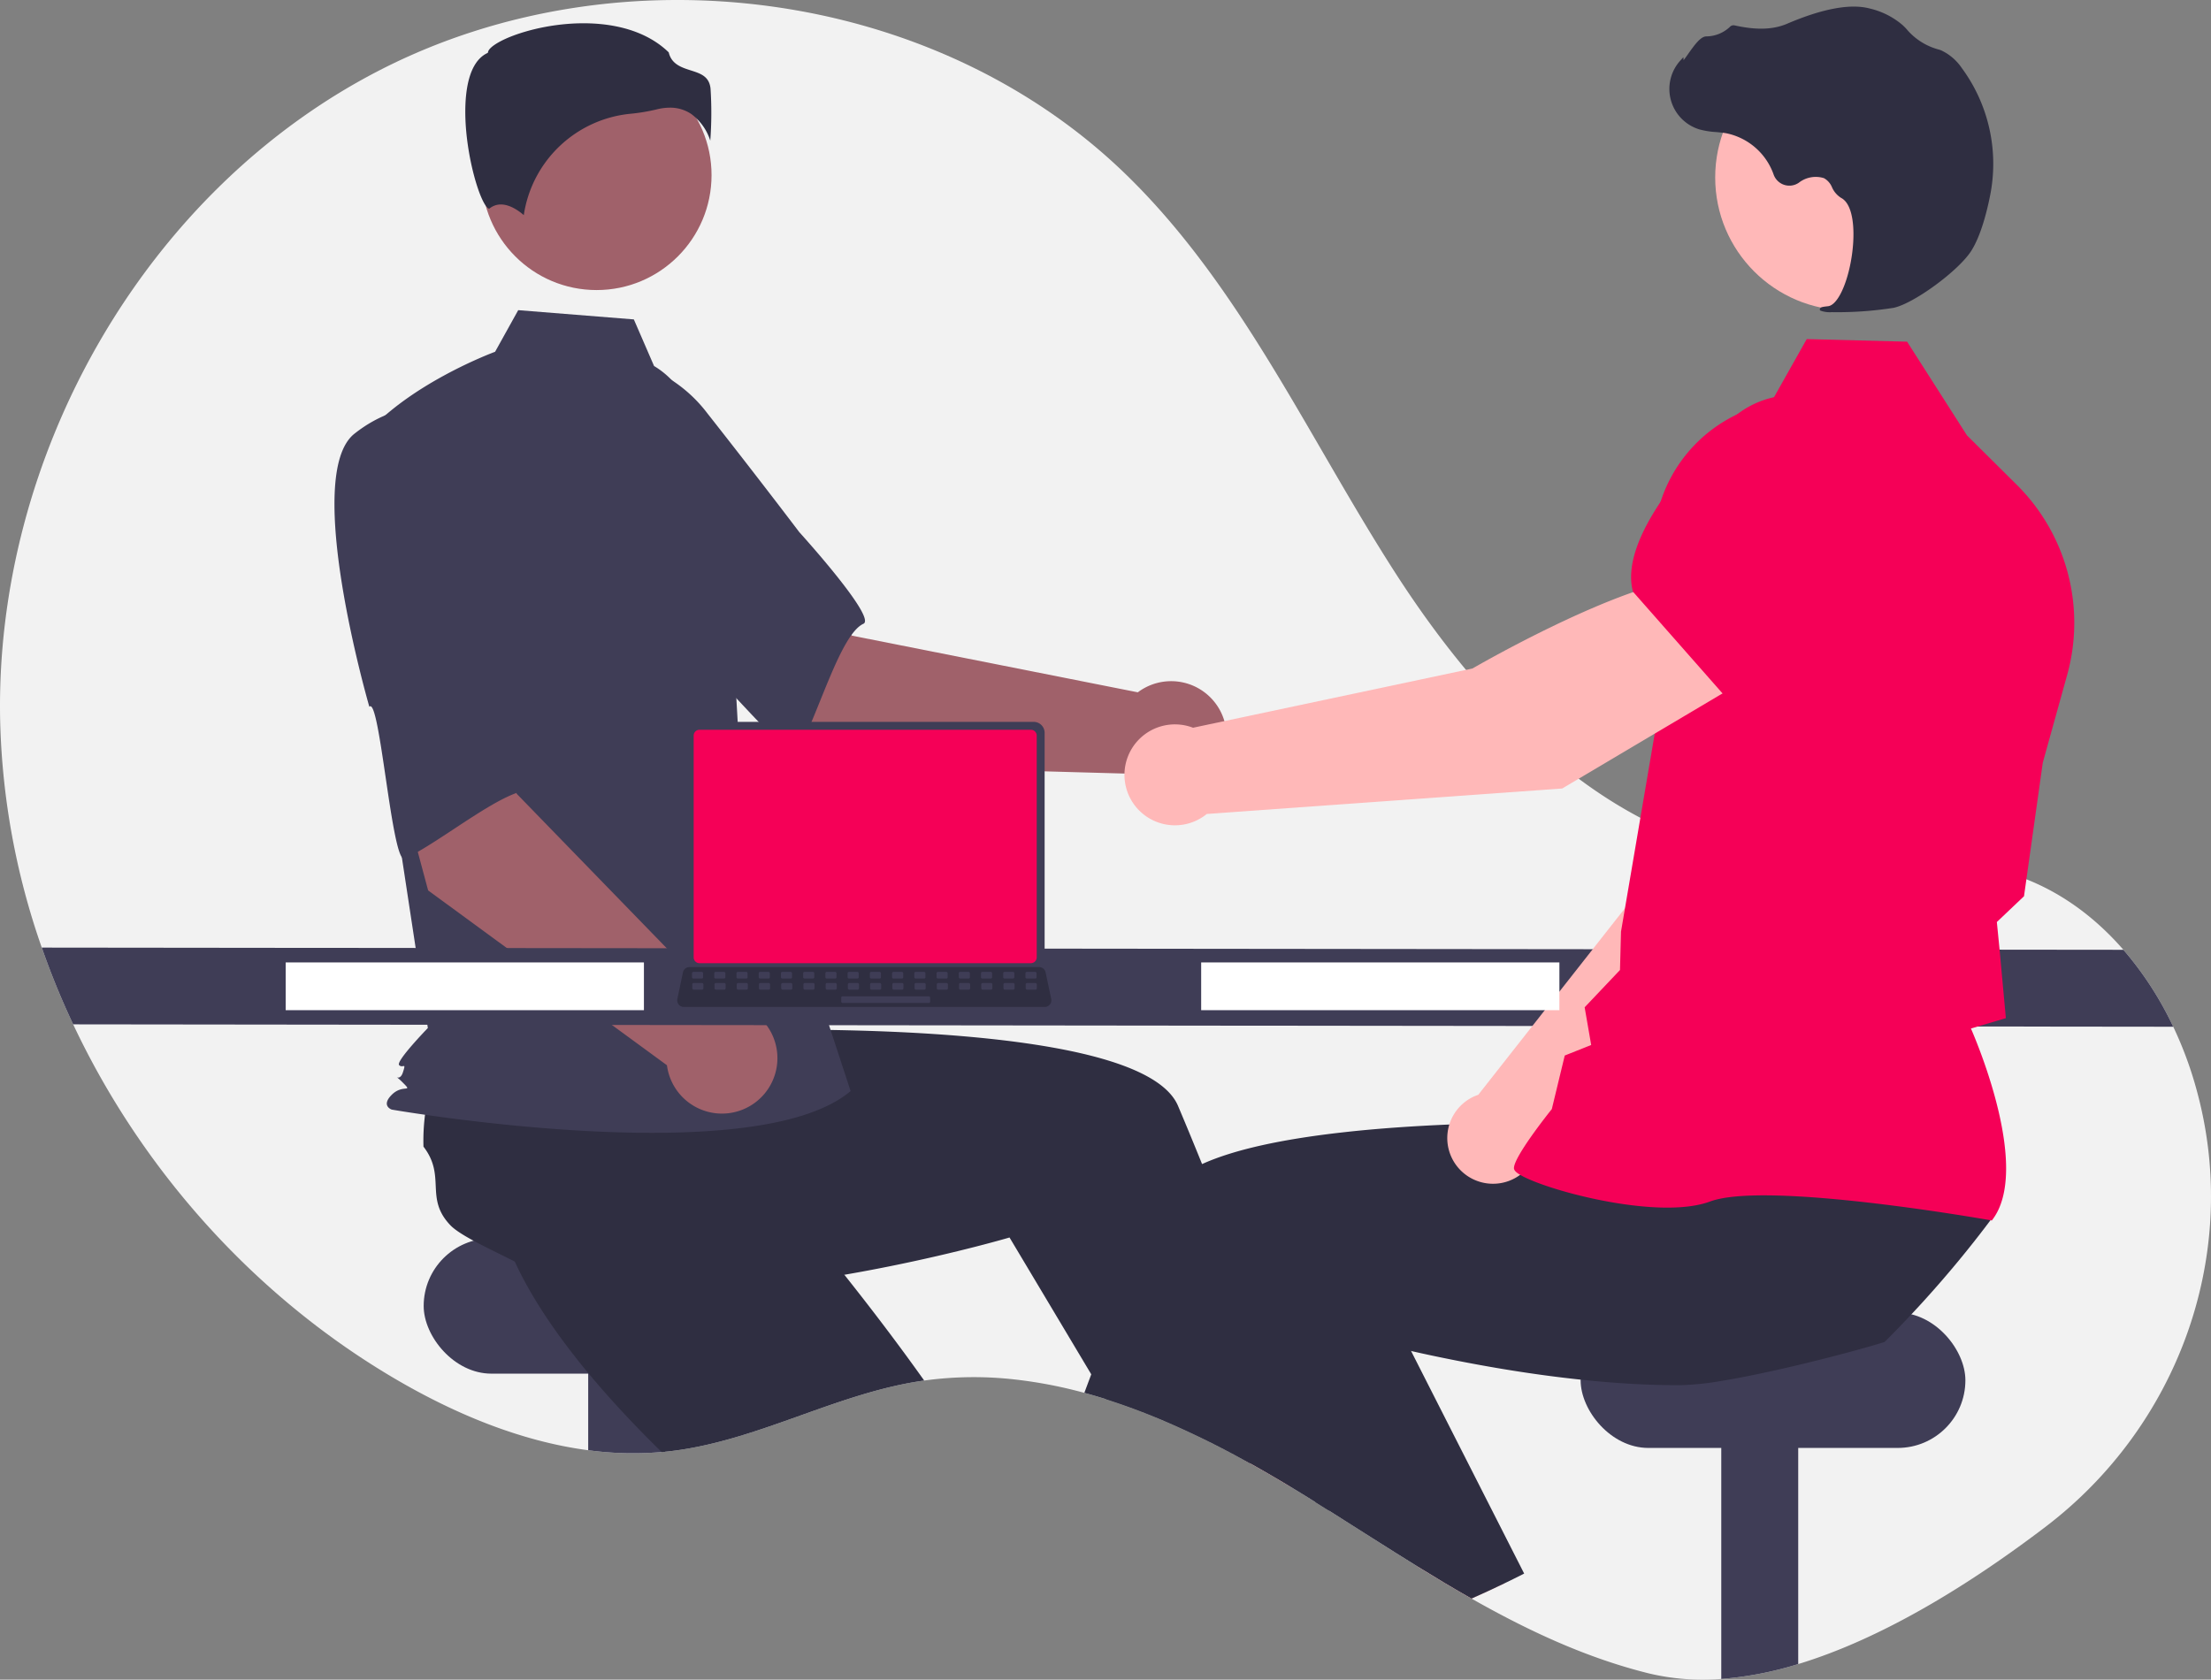 <svg xmlns="http://www.w3.org/2000/svg" data-name="Layer 1" width="833.222" height="633.11"><rect width="100%" height="100%" fill="#808080" stroke="none"/><path d="M770.925 575.462c-27.3 20.79-60.56 41.85-93.26 51.78a132.151 132.151 0 0 1-29 5.61 87.682 87.682 0 0 1-27.45-2.13c-23.6-5.87-45.49-16.15-66.67-28.16-6.92-3.93-13.76-8.04-20.56-12.24-11.1-6.86-22.09-13.96-33.11-20.89-1.65-1.05-3.29-2.08-4.94-3.1h-.01q-3.99-2.505-8-4.94c-.47-.29-.94-.57-1.42-.86q-7.575-4.59-15.41-8.97c-.64-.35-1.28-.71-1.92-1.06a337.758 337.758 0 0 0-31.12-15.23c-6.98-2.94-14.05-5.59-21.19-7.85h-.01c-2.73-.86-5.47-1.67-8.22-2.41a172.032 172.032 0 0 0-25.14-4.92 137.46 137.46 0 0 0-35.21.28c-.79.11-1.57.22-2.36.35-31.6 5.06-60.44 22.12-92.18 26.14-1.03.13-2.05.25-3.08.34-.44.04-.88.09-1.32.12a126.185 126.185 0 0 1-27.68-.68c-25.63-3.38-50.59-13.87-73.06-27.09-52.53-30.91-95.13-78.42-121.03-133.44a297.454 297.454 0 0 1-11.83-28.93 278.47 278.47 0 0 1-15.67-84.85c-2.43-100.36 54.6-201.05 144.14-246.44 89.55-45.39 207.35-30.38 279.57 39.35 43.81 42.3 69.16 99.62 102.13 150.83 32.97 51.2 79.83 100.11 140.27 107.57 30.79 3.8 63.01-3.55 92.52 6.01 16.34 5.3 30.28 15.44 41.51 28.36a127.185 127.185 0 0 1 18.78 29 141.927 141.927 0 0 1 8.73 23.54c.41 1.49.79 2.98 1.16 4.47 14.7 60.04-8.79 122.98-57.96 160.44z" fill="#f2f2f2"/><rect x="159.665" y="466.772" width="145" height="51" rx="25.5" fill="#3f3d56"/><path d="M250.665 504.772v42.43a125.553 125.553 0 0 1-29-.56v-41.87z" fill="#3f3d56"/><path d="M348.285 520.372c-.79.11-1.57.22-2.36.35-31.6 5.06-60.44 22.12-92.18 26.14-1.03.13-2.05.25-3.08.34-.44.04-.88.09-1.32.12-7.75-7.59-15.5-15.67-22.78-24.04-3.95-4.53-7.77-9.15-11.36-13.83-9.32-12.08-17.22-24.5-22.44-36.7.53-5.85-3.11-19.38-4.85-29.74l-.01-.01c-.74-4.35-1.14-8.13-.77-10.56 2.12-14.02 13.57-12.41 17.09-26.15a77.5 77.5 0 0 1 10.11-7.11c.59-.35 1.19-.7 1.81-1.05l38.2-26.4 14.6 14.32 22.22 21.8 24.08 23.61-20.44 20.65s17.08 19.69 37.05 45.94c5.36 7.05 10.93 14.58 16.43 22.32z" fill="#2f2e41"/><path d="M677.665 504.772v122.47a132.151 132.151 0 0 1-29 5.61v-128.08z" fill="#3f3d56"/><rect x="595.665" y="494.772" width="145" height="51" rx="25.5" fill="#3f3d56"/><path d="M486.505 560.532q-7.575-4.59-15.41-8.97c-.64-.35-1.28-.71-1.92-1.06l3.44-1.47 9.28-3.99.09-.04.1.34z" fill="#ffb6b6"/><path d="M500.875 569.432c-1.65-1.05-3.29-2.08-4.94-3.1h-.01q-3.99-2.505-8-4.94c-.47-.29-.94-.57-1.42-.86q-7.575-4.59-15.41-8.97c-.64-.35-1.28-.71-1.92-1.06a337.758 337.758 0 0 0-31.12-15.23c-6.98-2.94-14.05-5.59-21.19-7.85h-.01l-5.61-9.39-25.25-42.29-5.55-9.29s-18.93 5.6-45.72 10.97c-9.75 1.96-20.53 3.88-31.84 5.5-12.09 1.72-24.77 3.09-37.37 3.75-6.01.32-12 .48-17.9.43-15.25-.1-29.9-1.53-42.73-4.93-4.28-4.02-17.18-9.49-26.42-14.5h-.01c-3.88-2.1-7.1-4.11-8.79-5.9-9.74-10.3-1.42-18.33-10.08-29.57a78.018 78.018 0 0 1 .63-12.34c.09-.68.18-1.37.29-2.07l2.73-46.36 20.28-2.68 30.86-4.08 33.43-4.42 3.68 28.82s26.03-1.32 59.01-.88c52.97.72 123.85 6 133.45 28.66.9 2.13 1.8 4.28 2.7 6.43q3.21 7.71 6.36 15.5c7.61 18.8 14.87 37.78 21.5 55.72 4.12 11.16 8 21.92 11.57 31.99a2794.653 2794.653 0 0 1 13.98 40.5c.28.83.55 1.65.82 2.44z" fill="#2f2e41"/><path d="m314.32 288.545-64.056-54.402 41.675-42.176 29.075 47.623 107.774 21.367a20.9 20.9 0 1 1-2.97 30.678z" fill="#a0616a"/><path d="M193.653 162.647c-7.402 24.083 63.1 81.52 63.1 81.52.783-5.782 40.756 44.073 43.475 39.558 7.73-12.832 16.234-44.552 25.157-48.606 5.103-2.318-24.17-34.543-24.17-34.543s-14.933-19.756-34.65-44.794a53.412 53.412 0 0 0-47.083-20.962s-18.426 3.744-25.829 27.827z" fill="#3f3d56"/><circle cx="224.825" cy="66.009" r="43.324" fill="#a0616a"/><path d="M246.487 137.967c9.334 5.55 14.917 15.744 18.122 26.119a247.516 247.516 0 0 1 10.637 59.137l3.385 60.09 41.926 127.947c-36.336 30.746-172.919 6.987-172.919 6.987s-4.192-1.397 0-5.59 8.275-.478 4.082-4.67-1.302.478.095-3.715 0-1.398-1.397-2.795 10.819-13.976 10.819-13.976l-11.18-73.443-13.976-148.14c16.77-20.963 50.498-33.32 50.498-33.32l8.715-15.687 43.574 3.485z" fill="#3f3d56"/><path d="M260.54 42.992a20.078 20.078 0 0 1 7.132 10.02 141.018 141.018 0 0 0 .093-19.66c-.511-4.601-3.75-5.636-7.5-6.835-3.388-1.083-7.219-2.307-8.25-6.774-13.618-13.248-37.325-12.58-53.55-7.959-8.927 2.543-14.064 5.81-14.524 7.724l-.095.394-.363.182c-6.881 3.44-8.22 14.306-8.132 22.815.167 16.031 5.703 34.239 8.82 35.718.166.078.208.048.28-.012 4.694-3.752 10.423.285 12.94 2.48a45.059 45.059 0 0 1 40.346-38.22 70.703 70.703 0 0 0 9.725-1.63 20.472 20.472 0 0 1 4.967-.652 14.137 14.137 0 0 1 8.11 2.409z" fill="#2f2e41"/><path d="m205.949 353.817-13.253-6.787a3.632 3.632 0 0 1 3.276-6.397l13.253 6.787a3.632 3.632 0 0 1-3.276 6.397z" fill="#f50057"/><path d="m161.346 335.633-21.801-81.162 58.259-11.029-3.133 55.71 76.547 78.818a20.9 20.9 0 1 1-19.875 23.558z" fill="#a0616a"/><path d="M133.583 163.471c-19.775 15.612 5.607 102.935 5.607 102.935 3.93-4.312 8.496 59.425 13.3 57.255 13.65-6.168 38.672-27.438 48.318-25.704 5.516.991-.263-42.16-.263-42.16s-1.063-24.741-3.061-56.548a53.412 53.412 0 0 0-26.836-44.001s-17.29-7.388-37.065 8.223zM818.995 387.012l-791.42-.9a297.454 297.454 0 0 1-11.83-28.93l784.47.83a127.185 127.185 0 0 1 18.78 29z" fill="#3f3d56"/><path d="M566.925 596.832q-6.135 2.97-12.38 5.73c-6.92-3.93-13.76-8.04-20.56-12.24l25.22-11.08z" fill="#ffb6b6"/><path d="M750.805 459.032q-6.15 8.25-12.69 16.17-6.03 7.305-12.38 14.33c-1.75 1.94-3.52 3.87-5.33 5.78q-4.995 5.355-10.21 10.53c-6.26 1.97-18.94 5.44-32.53 8.68-9.89 2.35-20.26 4.58-29 6a104.486 104.486 0 0 1-14.81 1.58c-5.9.05-11.89-.11-17.9-.43-6.78-.36-13.57-.92-20.28-1.64-17.45-1.83-34.35-4.68-48.93-7.61-5.34-1.06-10.36-2.14-14.98-3.19-8.75-1.97-16.07-3.81-21.37-5.21-5.97-1.56-9.37-2.57-9.37-2.57l-14.95 25.04-7.76 12.99-5.7 9.55-1.52 2.53c-.64-.35-1.28-.71-1.92-1.06a337.758 337.758 0 0 0-31.12-15.23c-6.98-2.94-14.05-5.59-21.19-7.85h-.01c-2.73-.86-5.47-1.67-8.22-2.41q1.29-3.465 2.61-6.98 2.46-6.555 5.02-13.23c3.69-9.64 7.51-19.42 11.44-29.15 3.22-7.99 6.5-15.95 9.82-23.8 1.53-3.62 4.64-6.8 8.99-9.59a52.323 52.323 0 0 1 6.49-3.48c12.45-5.67 30.79-9.36 51-11.73 1.67-.19 3.35-.38 5.04-.56 16.73-1.76 34.48-2.67 51.08-3.09 8.31-.21 16.33-.29 23.79-.3q3.615 0 7.03.02h.01c6.15.03 11.81.12 16.79.22.97.02 1.91.05 2.83.07h.01c.62.01 1.23.03 1.83.04 10.89.28 17.57.62 17.57.62l2.59-20.32.53-4.1.5-3.9v-.01l.06-.49.41-.01 7.2-.14 60.52-1.18 33.06-.65-5.24 22.46-8.65 37.06c.88 5.86 30.14 1.27 29.84 6.24z" fill="#2f2e41"/><path d="M574.385 593.132c-2.47 1.26-4.96 2.5-7.46 3.7q-6.135 2.97-12.38 5.73c-6.92-3.93-13.76-8.04-20.56-12.24-11.1-6.86-22.09-13.96-33.11-20.89-1.65-1.05-3.29-2.08-4.94-3.1h-.01c-4.54-6.74-9.17-13.76-13.84-20.99-.07-.1-.13-.2-.19-.3q-1.8-2.76-3.58-5.56c-7.47-11.7-14.98-23.9-22.27-36.36l18.46-8.62 34.32-16.02 5.92-2.76 17.02 33.51 15.18 29.89 3.38 6.65z" fill="#2f2e41"/><path d="m579.557 432.25 87.5-84.384 24.253-68.67-35.773-15.555c-18.374 17.601-38.236 72.424-38.236 72.424l-60.213 76.605c-.47.16-.937.331-1.4.535a17.231 17.231 0 1 0 23.87 19.045z" fill="#ffb8b8"/><path d="m645.471 271.308 45.376 14.405.17-.028c16.89-2.83 30.903-30.413 39.685-53.054a31.596 31.596 0 0 0-16.087-40.024 31.666 31.666 0 0 0-33.165 4.184l-23.3 19.04z" fill="#f50057"/><path d="m750.623 460.045.265-.352c14.157-18.777-5.206-65.274-8.133-72.017l13.163-3.9-2.294-25.063-1.105-11.176 10.235-9.72.034-.248 7.039-50.092 9.21-33.154a73.285 73.285 0 0 0-18.96-71.535l-18.828-18.693-22.557-35.306-37.819-.977-13.6 24.16a55.141 55.141 0 0 0-44.103 55.178l1.28 64.315-13.57 79.688-.38 14.474-13.32 14.056 2.463 14.21-9.963 3.968-4.876 20.191c-1.862 2.33-14.156 17.87-14.268 22.203-.016.65.447 1.291 1.46 2.015 7.958 5.694 52.437 18.031 72.456 10.614 21.323-7.894 104.894 6.932 105.736 7.083z" fill="#f50057"/><circle cx="696.48" cy="66.885" r="50.104" fill="#ffb8b8"/><path d="M690.367 117.66a136.267 136.267 0 0 0 23.18-1.62c7.6-1.546 24.6-14.004 29.34-21.5 3.52-5.57 5.772-14.268 7.041-20.583a60.914 60.914 0 0 0-10.654-48.359 19.245 19.245 0 0 0-7.773-6.634 9.498 9.498 0 0 0-.854-.288 23.745 23.745 0 0 1-11.812-7.309 19.586 19.586 0 0 0-1.964-2.02 29.248 29.248 0 0 0-12.202-6.128c-7.254-1.941-17.752-.014-31.202 5.734-6.758 2.887-14.148 1.842-19.833.609a1.86 1.86 0 0 0-1.751.6 13.132 13.132 0 0 1-8.925 3.558c-2.032.089-4.164 2.902-6.74 6.571-.585.833-1.268 1.805-1.76 2.397l-.066-1.136-1.15 1.267a15.935 15.935 0 0 0 7.195 25.96 31.076 31.076 0 0 0 6.25.997c1.28.115 2.603.234 3.87.454a24.025 24.025 0 0 1 17.853 15.59 6.283 6.283 0 0 0 9.483 3.05 10.38 10.38 0 0 1 9.46-1.722 6.891 6.891 0 0 1 3.045 3.455 8.98 8.98 0 0 0 3.408 3.976c5.15 2.655 5.505 14.417 3.655 24.222-1.783 9.451-5.307 16.288-8.57 16.626-2.512.26-2.8.439-2.981.883l-.163.397.283.372a10.26 10.26 0 0 0 4.337.58z" fill="#2f2e41"/><path d="m657.913 256.16-19.318-38.515c-28.041 1.915-83.695 34.337-83.695 34.337l-105.299 22.325a19.023 19.023 0 1 0 5.187 32.509l133.946-9.602z" fill="#ffb8b8"/><path d="m650.122 262.484 50.453-37.494 8.888-32.027a34.982 34.982 0 0 0-10.522-35.395 34.9 34.9 0 0 0-47.624 1.537c-18.986 18.951-40.641 45.39-35.99 63.723l.047.186z" fill="#f50057"/><path fill="#fff" d="M452.665 362.772h135v18h-135zM107.665 362.772h135v18h-135z"/><path d="M258.429 276.21v85.704a4.122 4.122 0 0 0 4.119 4.12h127.004a4.122 4.122 0 0 0 4.12-4.12V276.21a4.124 4.124 0 0 0-4.12-4.114H262.548a4.124 4.124 0 0 0-4.12 4.114z" fill="#3f3d56"/><path d="M261.408 277.277v83.58a2.205 2.205 0 0 0 2.202 2.202h124.885a2.205 2.205 0 0 0 2.201-2.202v-83.58a2.206 2.206 0 0 0-2.2-2.206H263.61a2.206 2.206 0 0 0-2.202 2.206z" fill="#f50057"/><path d="M255.773 378.629a2.47 2.47 0 0 0 1.943.93h135.992a2.502 2.502 0 0 0 2.446-3.016l-2.11-10.027a2.507 2.507 0 0 0-1.559-1.818 2.425 2.425 0 0 0-.888-.168H259.819a2.425 2.425 0 0 0-.888.168 2.507 2.507 0 0 0-1.558 1.818l-2.111 10.027a2.5 2.5 0 0 0 .51 2.086z" fill="#2f2e41"/><rect x="569.832" y="499.781" width="4.188" height="2.513" rx=".488" transform="rotate(-180 480.231 434.315)" fill="#3f3d56"/><rect x="561.455" y="499.781" width="4.188" height="2.513" rx=".488" transform="rotate(-180 471.854 434.315)" fill="#3f3d56"/><rect x="553.078" y="499.781" width="4.188" height="2.513" rx=".488" transform="rotate(-180 463.477 434.315)" fill="#3f3d56"/><rect x="544.701" y="499.781" width="4.188" height="2.513" rx=".488" transform="rotate(-180 455.1 434.315)" fill="#3f3d56"/><rect x="536.324" y="499.781" width="4.188" height="2.513" rx=".488" transform="rotate(-180 446.723 434.315)" fill="#3f3d56"/><rect x="527.947" y="499.781" width="4.188" height="2.513" rx=".488" transform="rotate(-180 438.346 434.315)" fill="#3f3d56"/><rect x="519.57" y="499.781" width="4.188" height="2.513" rx=".488" transform="rotate(-180 429.97 434.315)" fill="#3f3d56"/><rect x="511.193" y="499.781" width="4.188" height="2.513" rx=".488" transform="rotate(-180 421.592 434.315)" fill="#3f3d56"/><rect x="502.816" y="499.781" width="4.188" height="2.513" rx=".488" transform="rotate(-180 413.215 434.315)" fill="#3f3d56"/><rect x="494.439" y="499.781" width="4.188" height="2.513" rx=".488" transform="rotate(-180 404.838 434.315)" fill="#3f3d56"/><rect x="486.062" y="499.781" width="4.188" height="2.513" rx=".488" transform="rotate(-180 396.461 434.315)" fill="#3f3d56"/><rect x="477.685" y="499.781" width="4.188" height="2.513" rx=".488" transform="rotate(-180 388.084 434.315)" fill="#3f3d56"/><rect x="469.308" y="499.781" width="4.188" height="2.513" rx=".488" transform="rotate(-180 379.708 434.315)" fill="#3f3d56"/><rect x="460.931" y="499.781" width="4.188" height="2.513" rx=".488" transform="rotate(-180 371.33 434.315)" fill="#3f3d56"/><rect x="452.554" y="499.781" width="4.188" height="2.513" rx=".488" transform="rotate(-180 362.954 434.315)" fill="#3f3d56"/><rect x="444.177" y="499.781" width="4.188" height="2.513" rx=".488" transform="rotate(-180 354.577 434.315)" fill="#3f3d56"/><rect x="569.931" y="503.97" width="4.188" height="2.513" rx=".488" transform="rotate(-180 480.33 438.504)" fill="#3f3d56"/><rect x="561.554" y="503.97" width="4.188" height="2.513" rx=".488" transform="rotate(-180 471.953 438.504)" fill="#3f3d56"/><rect x="553.177" y="503.97" width="4.188" height="2.513" rx=".488" transform="rotate(-180 463.576 438.504)" fill="#3f3d56"/><rect x="544.8" y="503.97" width="4.188" height="2.513" rx=".488" transform="rotate(-180 455.2 438.504)" fill="#3f3d56"/><rect x="536.423" y="503.97" width="4.188" height="2.513" rx=".488" transform="rotate(-180 446.822 438.504)" fill="#3f3d56"/><rect x="528.046" y="503.97" width="4.188" height="2.513" rx=".488" transform="rotate(-180 438.445 438.504)" fill="#3f3d56"/><rect x="519.669" y="503.97" width="4.188" height="2.513" rx=".488" transform="rotate(-180 430.068 438.504)" fill="#3f3d56"/><rect x="511.292" y="503.97" width="4.188" height="2.513" rx=".488" transform="rotate(-180 421.691 438.504)" fill="#3f3d56"/><rect x="502.915" y="503.97" width="4.188" height="2.513" rx=".488" transform="rotate(-180 413.314 438.504)" fill="#3f3d56"/><rect x="494.538" y="503.97" width="4.188" height="2.513" rx=".488" transform="rotate(-180 404.937 438.504)" fill="#3f3d56"/><rect x="486.161" y="503.97" width="4.188" height="2.513" rx=".488" transform="rotate(-180 396.56 438.504)" fill="#3f3d56"/><rect x="477.784" y="503.97" width="4.188" height="2.513" rx=".488" transform="rotate(-180 388.183 438.504)" fill="#3f3d56"/><rect x="469.407" y="503.97" width="4.188" height="2.513" rx=".488" transform="rotate(-180 379.806 438.504)" fill="#3f3d56"/><rect x="461.03" y="503.97" width="4.188" height="2.513" rx=".488" transform="rotate(-180 371.43 438.504)" fill="#3f3d56"/><rect x="452.653" y="503.97" width="4.188" height="2.513" rx=".488" transform="rotate(-180 363.053 438.504)" fill="#3f3d56"/><rect x="444.276" y="503.97" width="4.188" height="2.513" rx=".488" transform="rotate(-180 354.676 438.504)" fill="#3f3d56"/><rect x="500.402" y="508.996" width="33.508" height="2.513" rx=".488" transform="rotate(-180 425.461 443.53)" fill="#3f3d56"/></svg>